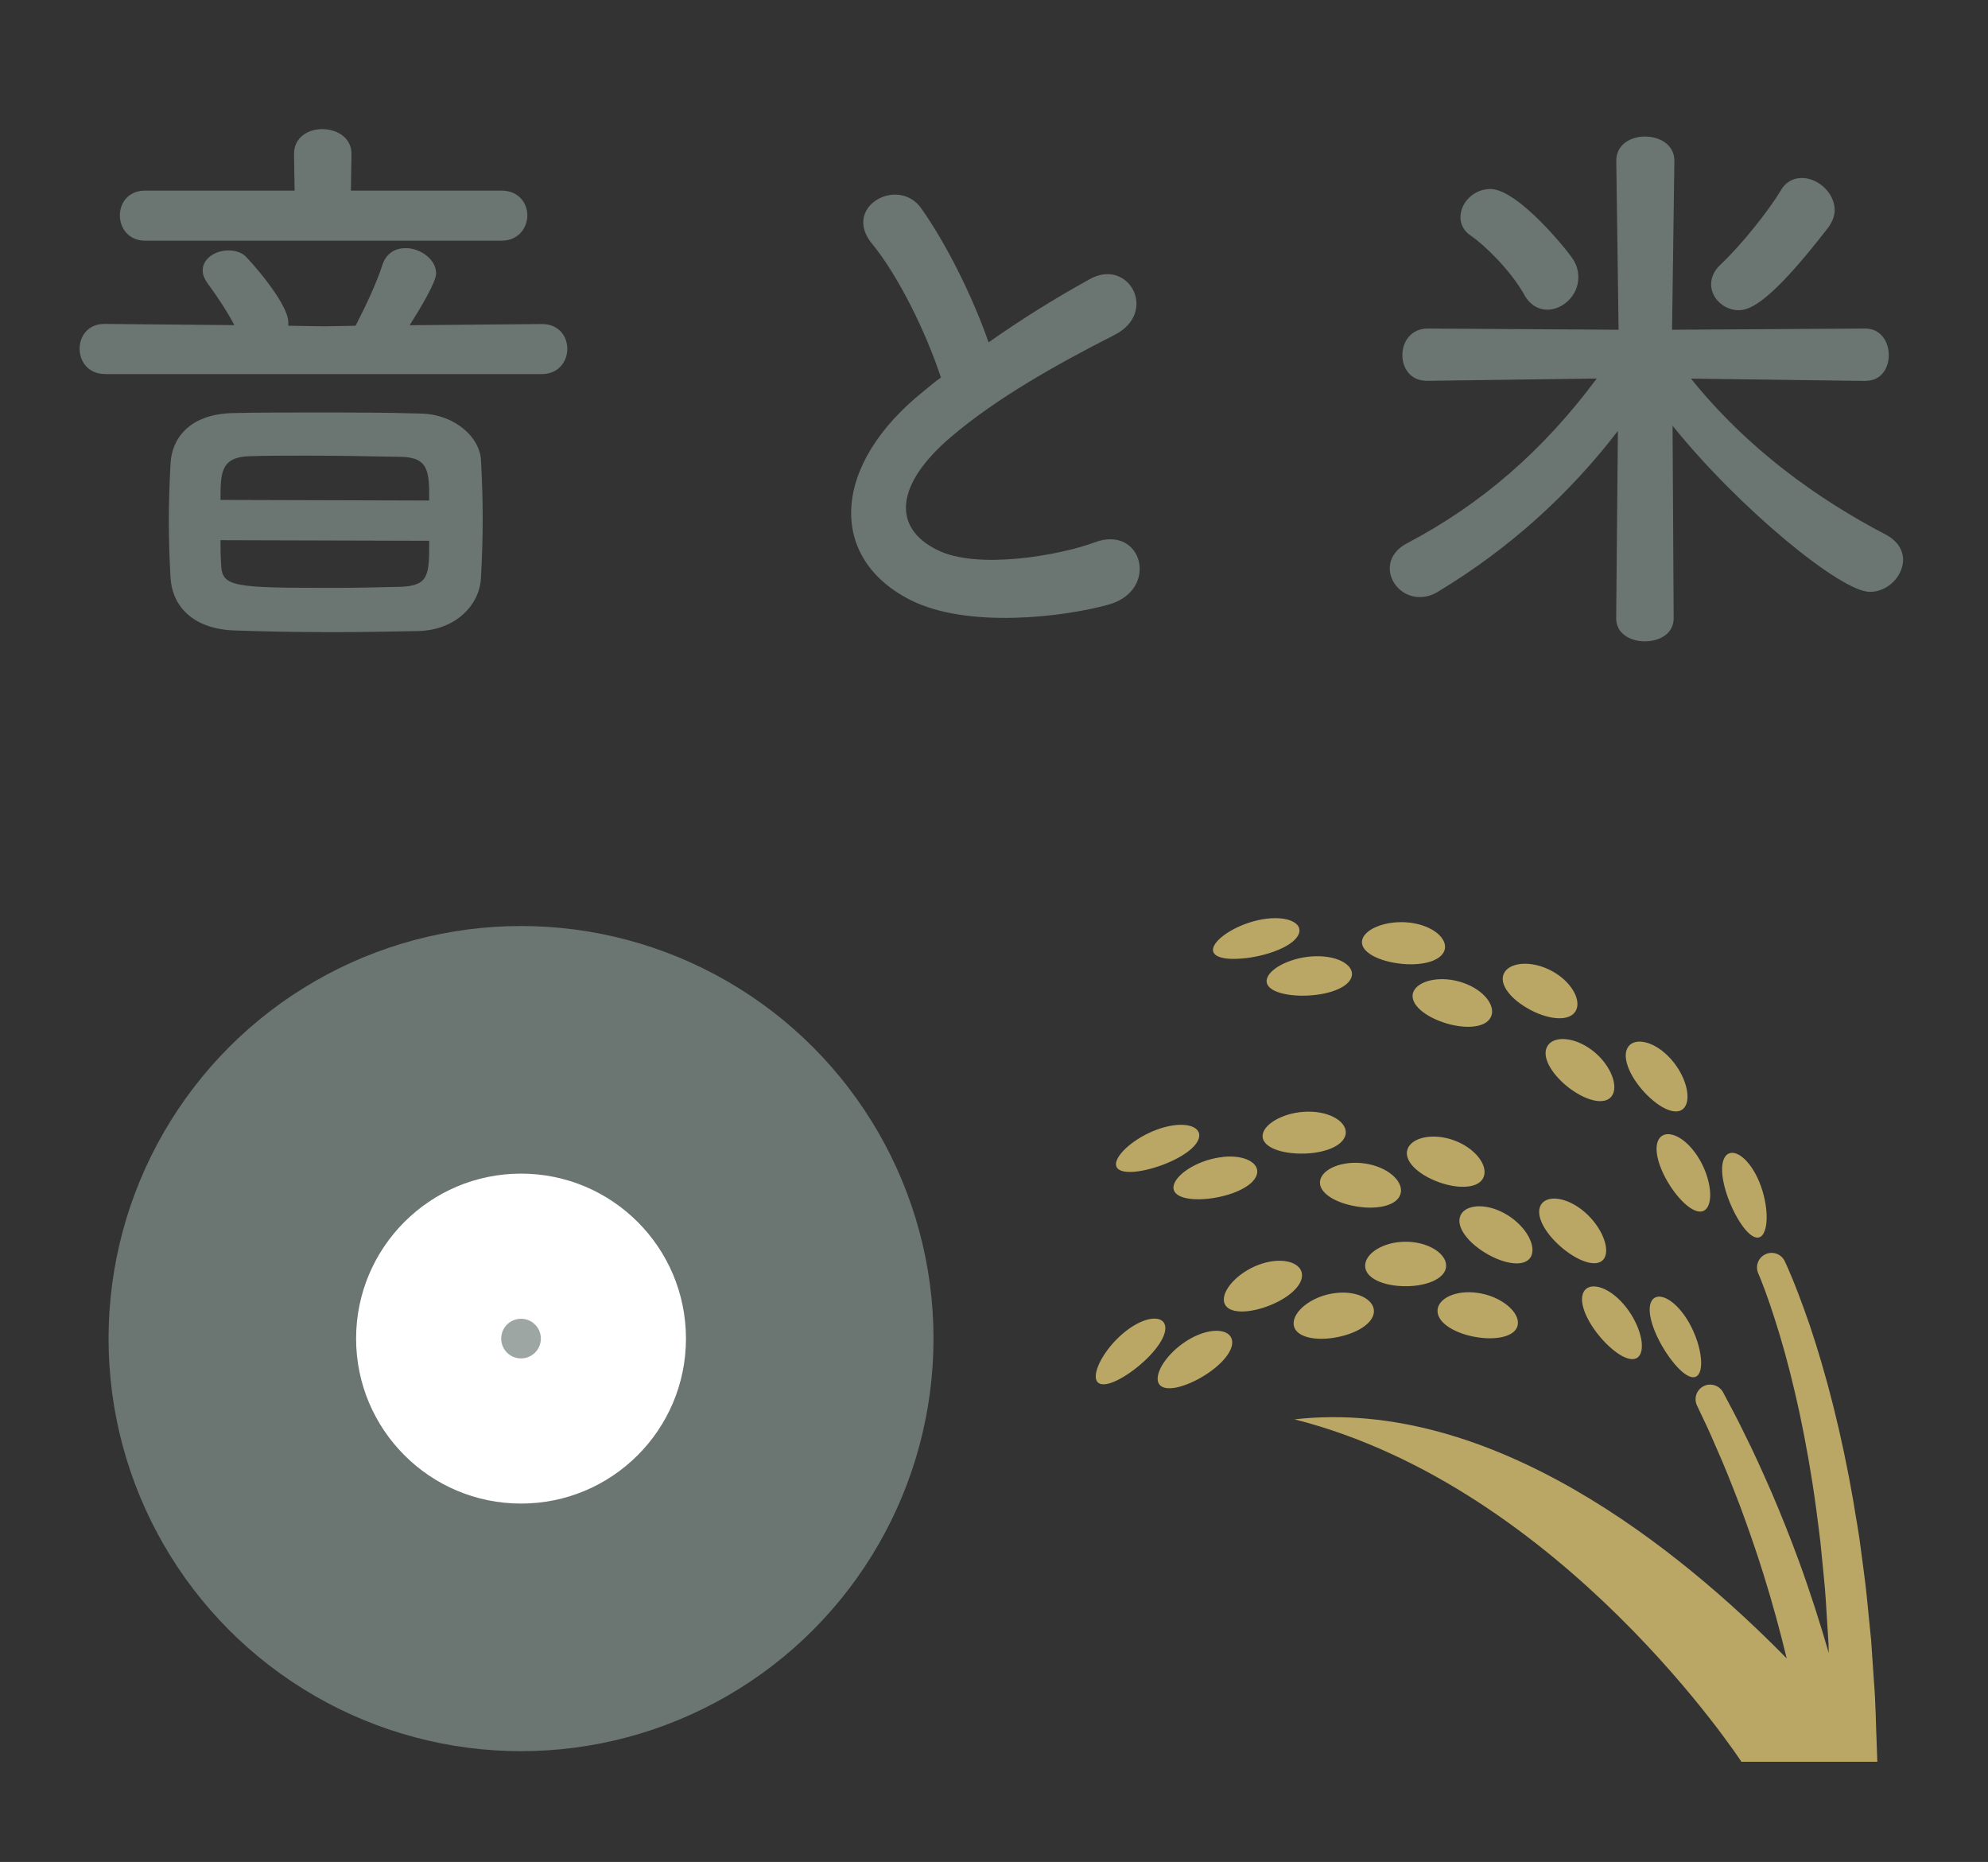 <?xml version="1.0" encoding="UTF-8"?>
<svg id="_レイヤー_1" xmlns="http://www.w3.org/2000/svg" version="1.1" viewBox="0 0 198.52 185.89">
  <rect x="0" y="0" width="198.52" height="185.89" fill="#333333" stroke="none"/>
  <!-- Generator: Adobe Illustrator 29.6.1, SVG Export Plug-In . SVG Version: 2.1.1 Build 9)  -->
  <defs>
    <style>
      .st0 {
        fill: #9da6a2;
      }

      .st1 {
        fill: #fff;
      }

      .st2 {
        fill: #6b7672;
      }

      .st3 {
        fill: #bba765;
      }
    </style>
  </defs>
  <g>
    <path class="st2" d="M10.48,37.34c-1.67,0-2.53-1.26-2.53-2.53s.86-2.47,2.47-2.47h.06l12.92.12c-.75-1.43-1.67-2.81-2.64-4.13-.34-.46-.52-.92-.52-1.32,0-1.21,1.26-2.01,2.58-2.01.52,0,1.09.12,1.55.46.34.23,4.42,4.76,4.42,6.72v.34l3.62.06,3.1-.06c1.03-2.01,2.12-4.31,2.7-6.14.4-1.15,1.32-1.61,2.3-1.61,1.43,0,3.04,1.09,3.04,2.53,0,.86-1.55,3.44-2.64,5.17l13.15-.12h.06c1.67,0,2.53,1.21,2.53,2.47s-.86,2.53-2.58,2.53H10.48ZM14.5,24.03c-1.67,0-2.53-1.26-2.53-2.53s.86-2.47,2.53-2.47h14.92l-.06-3.67c0-1.66,1.43-2.47,2.81-2.47,1.49,0,2.93.86,2.93,2.47l-.06,3.67h15.04c1.72,0,2.58,1.26,2.58,2.47s-.86,2.53-2.58,2.53H14.5ZM41.83,63c-2.81.06-5.8.11-8.67.11-3.39,0-6.72-.06-9.82-.17-4.02-.17-6.14-2.35-6.31-5.28-.11-1.89-.17-3.73-.17-5.63s.06-3.79.17-5.74c.11-2.41,1.78-4.94,6.2-5.05,2.53-.06,5.34-.06,8.21-.06,3.5,0,7.18,0,10.68.11,3.39.12,5.8,2.41,5.91,4.65.11,1.95.17,3.9.17,5.86s-.06,3.85-.17,5.86c-.12,2.76-2.53,5.22-6.2,5.34ZM42.86,49.97c0-2.81,0-4.31-2.81-4.36-2.98-.06-6.37-.12-9.59-.12-1.95,0-3.9,0-5.63.06-2.81.11-2.81,1.72-2.81,4.36l20.84.06ZM22.02,53.93c0,.8,0,1.55.06,2.35.06,2.35,1.09,2.41,11.48,2.41,2.24,0,4.42-.06,6.54-.11,2.76-.12,2.76-1.26,2.76-4.59l-20.84-.06Z"/>
    <path class="st2" d="M87.06,24.31c-2.99-3.67,2.64-6.77,4.94-3.5,2.47,3.5,5.05,8.61,6.72,13.37,3.1-2.18,6.37-4.25,10.1-6.31,3.9-2.18,6.89,3.33,2.47,5.57-5.86,2.98-11.77,6.31-16.3,10.16-5.68,4.82-5.86,9.13-1.38,11.31,4.02,2.01,12.23.52,15.67-.75,4.82-1.84,6.54,4.76,1.43,6.2-4.53,1.26-14.12,2.41-19.8-.46-8.27-4.19-7.92-13.49,1.38-20.89.57-.46,1.09-.92,1.67-1.32-1.49-4.53-4.25-10.16-6.89-13.37Z"/>
    <path class="st2" d="M186.25,38.03l-17.39-.23c5.68,7.06,12.69,12.05,19.52,15.61,1.15.63,1.66,1.55,1.66,2.47,0,1.61-1.49,3.21-3.33,3.21-2.87,0-13.03-8.32-19.69-16.59l.11,19.23c0,1.55-1.43,2.3-2.87,2.3s-2.87-.75-2.87-2.3l.17-18.71c-4.76,6.2-10.68,11.65-17.91,16.02-.63.4-1.26.57-1.89.57-1.66,0-2.98-1.38-2.98-2.87,0-.92.52-1.89,1.78-2.53,7.4-3.9,13.55-9.24,18.89-16.42l-16.88.23h-.06c-1.67,0-2.47-1.26-2.47-2.58s.86-2.64,2.53-2.64l19.06.12-.23-16.82v-.06c0-1.61,1.43-2.41,2.87-2.41s2.93.8,2.93,2.41v.06l-.23,16.82,19.29-.12c1.55,0,2.35,1.32,2.35,2.64s-.75,2.58-2.3,2.58h-.06ZM152.21,29.42c-1.38-2.47-4.02-4.99-5.28-5.85-.8-.52-1.09-1.21-1.09-1.89,0-1.44,1.32-2.81,2.99-2.81,2.76,0,7.81,6.26,8.32,7.12.34.57.46,1.15.46,1.72,0,1.78-1.55,3.21-3.1,3.21-.86,0-1.72-.46-2.3-1.49ZM173.63,30.97c-1.49,0-2.76-1.21-2.76-2.58,0-.69.29-1.38.98-2.01,2.07-1.95,4.76-5.34,5.97-7.35.52-.92,1.32-1.26,2.12-1.26,1.61,0,3.27,1.49,3.27,3.21,0,.57-.23,1.15-.63,1.72-5.68,7.35-7.75,8.27-8.95,8.27Z"/>
  </g>
  <g id="layer1">
    <path class="st3" d="M187.47,175.89h-13.57s-17.88-27.4-44.63-34.19c19.75-2.21,38.5,13.02,49.15,23.87-.64-2.65-1.43-5.58-2.34-8.47-.72-2.32-1.53-4.61-2.32-6.75-.82-2.13-1.6-4.11-2.35-5.77-.71-1.68-1.37-3.05-1.83-4.01-.04-.09-.08-.17-.12-.25-.34-.71-.05-1.56.64-1.92.71-.37,1.59-.1,1.97.61.04.07.08.15.12.23.51.96,1.26,2.33,2.07,4.02.84,1.67,1.74,3.66,2.68,5.81.92,2.15,1.85,4.47,2.71,6.82,1.14,3.13,2.15,6.29,2.97,9.15-.01-.34-.02-.66-.03-1.01-.09-1.37-.18-2.82-.27-4.31-.09-1.5-.28-3.03-.42-4.6-.13-1.57-.38-3.15-.57-4.73-.43-3.17-.99-6.31-1.61-9.24-.63-2.92-1.32-5.63-2.01-7.91-.69-2.28-1.34-4.16-1.85-5.43-.08-.19-.18-.44-.29-.7-.3-.71,0-1.53.69-1.87.73-.37,1.63-.06,1.97.69.13.28.26.55.34.75.59,1.33,1.33,3.26,2.14,5.6.79,2.34,1.61,5.1,2.36,8.09.75,2.99,1.43,6.2,1.99,9.43.25,1.62.57,3.23.76,4.84.2,1.6.44,3.17.59,4.7.15,1.53.3,3.01.44,4.41.1,1.41.19,2.73.27,3.96.2,2.45.2,4.5.27,5.94.05,1.43.08,2.25.08,2.25h0ZM124.42,95.66c2.32-.29,4.66-1.2,5.22-2.3.57-1.08-.84-1.92-3.16-1.64-2.32.28-4.66,1.59-5.23,2.67-.57,1.09.86,1.54,3.17,1.26h0ZM126.61,97.48c-.57,1.09.84,1.84,3.13,1.92,2.28.07,4.57-.57,5.14-1.66.57-1.08-.8-2.2-3.08-2.27-2.29-.08-4.63.93-5.19,2.01ZM139.17,96.11c2.22.41,4.43.03,5-1.05.57-1.08-.73-2.47-2.95-2.88-2.22-.41-4.52.31-5.09,1.39-.57,1.09.81,2.13,3.03,2.54h0ZM141.19,98.91c-.57,1.09.75,2.4,2.87,3.14,2.12.73,4.24.61,4.8-.48.57-1.08-.62-2.72-2.75-3.45-2.12-.74-4.36-.29-4.92.8h0ZM152.83,100.83c1.99,1.04,3.97,1.15,4.54.06.57-1.08-.5-2.96-2.48-3.99-1.98-1.04-4.12-.84-4.69.24-.57,1.09.65,2.65,2.64,3.69h0ZM154.49,104.5c-.57,1.09.54,2.89,2.34,4.22,1.82,1.32,3.64,1.65,4.21.56.56-1.08-.34-3.18-2.15-4.5-1.81-1.32-3.84-1.37-4.4-.28h0ZM168.32,110.39c.57-1.08-.15-3.38-1.76-4.97-1.61-1.59-3.48-1.86-4.05-.78-.57,1.09.39,3.12,1.99,4.71,1.61,1.59,3.25,2.13,3.82,1.04ZM165.61,113.8c-.57,1.09.21,3.33,1.57,5.17,1.37,1.83,2.8,2.57,3.37,1.48.57-1.08.06-3.58-1.31-5.41-1.36-1.84-3.07-2.32-3.63-1.24h0ZM176.13,123.09c.56-1.08.3-3.75-.79-5.82-1.09-2.07-2.58-2.75-3.15-1.66-.57,1.09,0,3.53,1.09,5.6,1.09,2.06,2.28,2.97,2.85,1.89h0ZM114.83,116.7c2.26-.6,4.45-1.82,4.86-2.98.42-1.15-1.09-1.79-3.35-1.2-2.26.59-4.41,2.2-4.83,3.35-.42,1.15,1.06,1.42,3.32.83h0ZM122.12,115.51c-2.28.23-4.46,1.54-4.87,2.69-.42,1.15,1.08,1.71,3.36,1.48,2.27-.24,4.46-1.18,4.87-2.34.42-1.15-1.08-2.08-3.36-1.84h0ZM134.32,113.45c.42-1.15-1.05-2.35-3.31-2.46-2.25-.11-4.44.91-4.86,2.06-.42,1.15,1.09,2,3.35,2.11,2.26.11,4.4-.56,4.82-1.72h0ZM131.88,117.67c-.42,1.16,1.06,2.28,3.26,2.72,2.2.44,4.28.04,4.69-1.12.42-1.15-.98-2.61-3.18-3.05-2.2-.45-4.35.3-4.77,1.45h0ZM148.17,117.46c.42-1.15-.89-2.86-2.99-3.62-2.1-.76-4.2-.28-4.62.87-.42,1.16,1,2.54,3.11,3.31,2.11.76,4.09.6,4.5-.55h0ZM152.95,125.29c.41-1.15-.76-3.1-2.74-4.17-1.97-1.07-3.99-.84-4.4.31-.42,1.15.92,2.8,2.89,3.87,1.98,1.07,3.83,1.15,4.25,0h0ZM160.3,125.41c.41-1.15-.61-3.33-2.41-4.69-1.81-1.36-3.7-1.38-4.11-.23-.42,1.15.8,3.04,2.6,4.4,1.81,1.36,3.51,1.67,3.92.52h0ZM158.07,129.15c-.42,1.15.65,3.27,2.25,4.91,1.6,1.63,3.11,2.17,3.53,1.01.42-1.15-.42-3.55-2.02-5.19-1.6-1.64-3.35-1.89-3.76-.74ZM164.84,130.06c-.42,1.16.47,3.49,1.83,5.4,1.36,1.9,2.65,2.64,3.08,1.49.41-1.15-.21-3.76-1.57-5.66-1.36-1.9-2.92-2.37-3.34-1.22h0ZM112.81,132.61c-1.92,1.33-3.39,3.58-3.39,4.8,0,1.23,1.48.97,3.4-.36,1.91-1.33,3.56-3.23,3.55-4.46,0-1.22-1.64-1.31-3.56.02h0ZM119.26,133.44c-2.06,1-3.66,2.98-3.66,4.2,0,1.23,1.6,1.24,3.67.24,2.05-1,3.78-2.63,3.78-3.86,0-1.22-1.73-1.58-3.79-.58h0ZM130.02,127.32c0-1.22-1.79-1.85-3.95-1.18-2.16.67-3.86,2.38-3.86,3.6,0,1.23,1.71,1.51,3.87.84,2.16-.67,3.94-2.03,3.94-3.26h0ZM133.17,133.56c2.22-.34,4.03-1.43,4.03-2.66,0-1.22-1.82-2.12-4.04-1.78-2.22.33-3.99,1.78-3.98,3,0,1.23,1.78,1.78,4,1.44h0ZM136.32,126.37c0,1.23,1.81,2.04,4.05,2.04,2.24,0,4.05-.83,4.04-2.06,0-1.22-1.82-2.39-4.05-2.38-2.24,0-4.04,1.17-4.04,2.4h0ZM147.59,133.52c2.22.32,3.99-.23,3.99-1.46,0-1.22-1.78-2.66-4-2.98-2.22-.33-4.04.57-4.03,1.8,0,1.23,1.82,2.31,4.04,2.64h0Z"/>
  </g>
  <g>
    <circle class="st2" cx="52.03" cy="133.64" r="41.19"/>
    <circle class="st1" cx="52.03" cy="133.64" r="16.47"/>
    <circle class="st0" cx="52.03" cy="133.64" r="1.98"/>
  </g>
</svg>